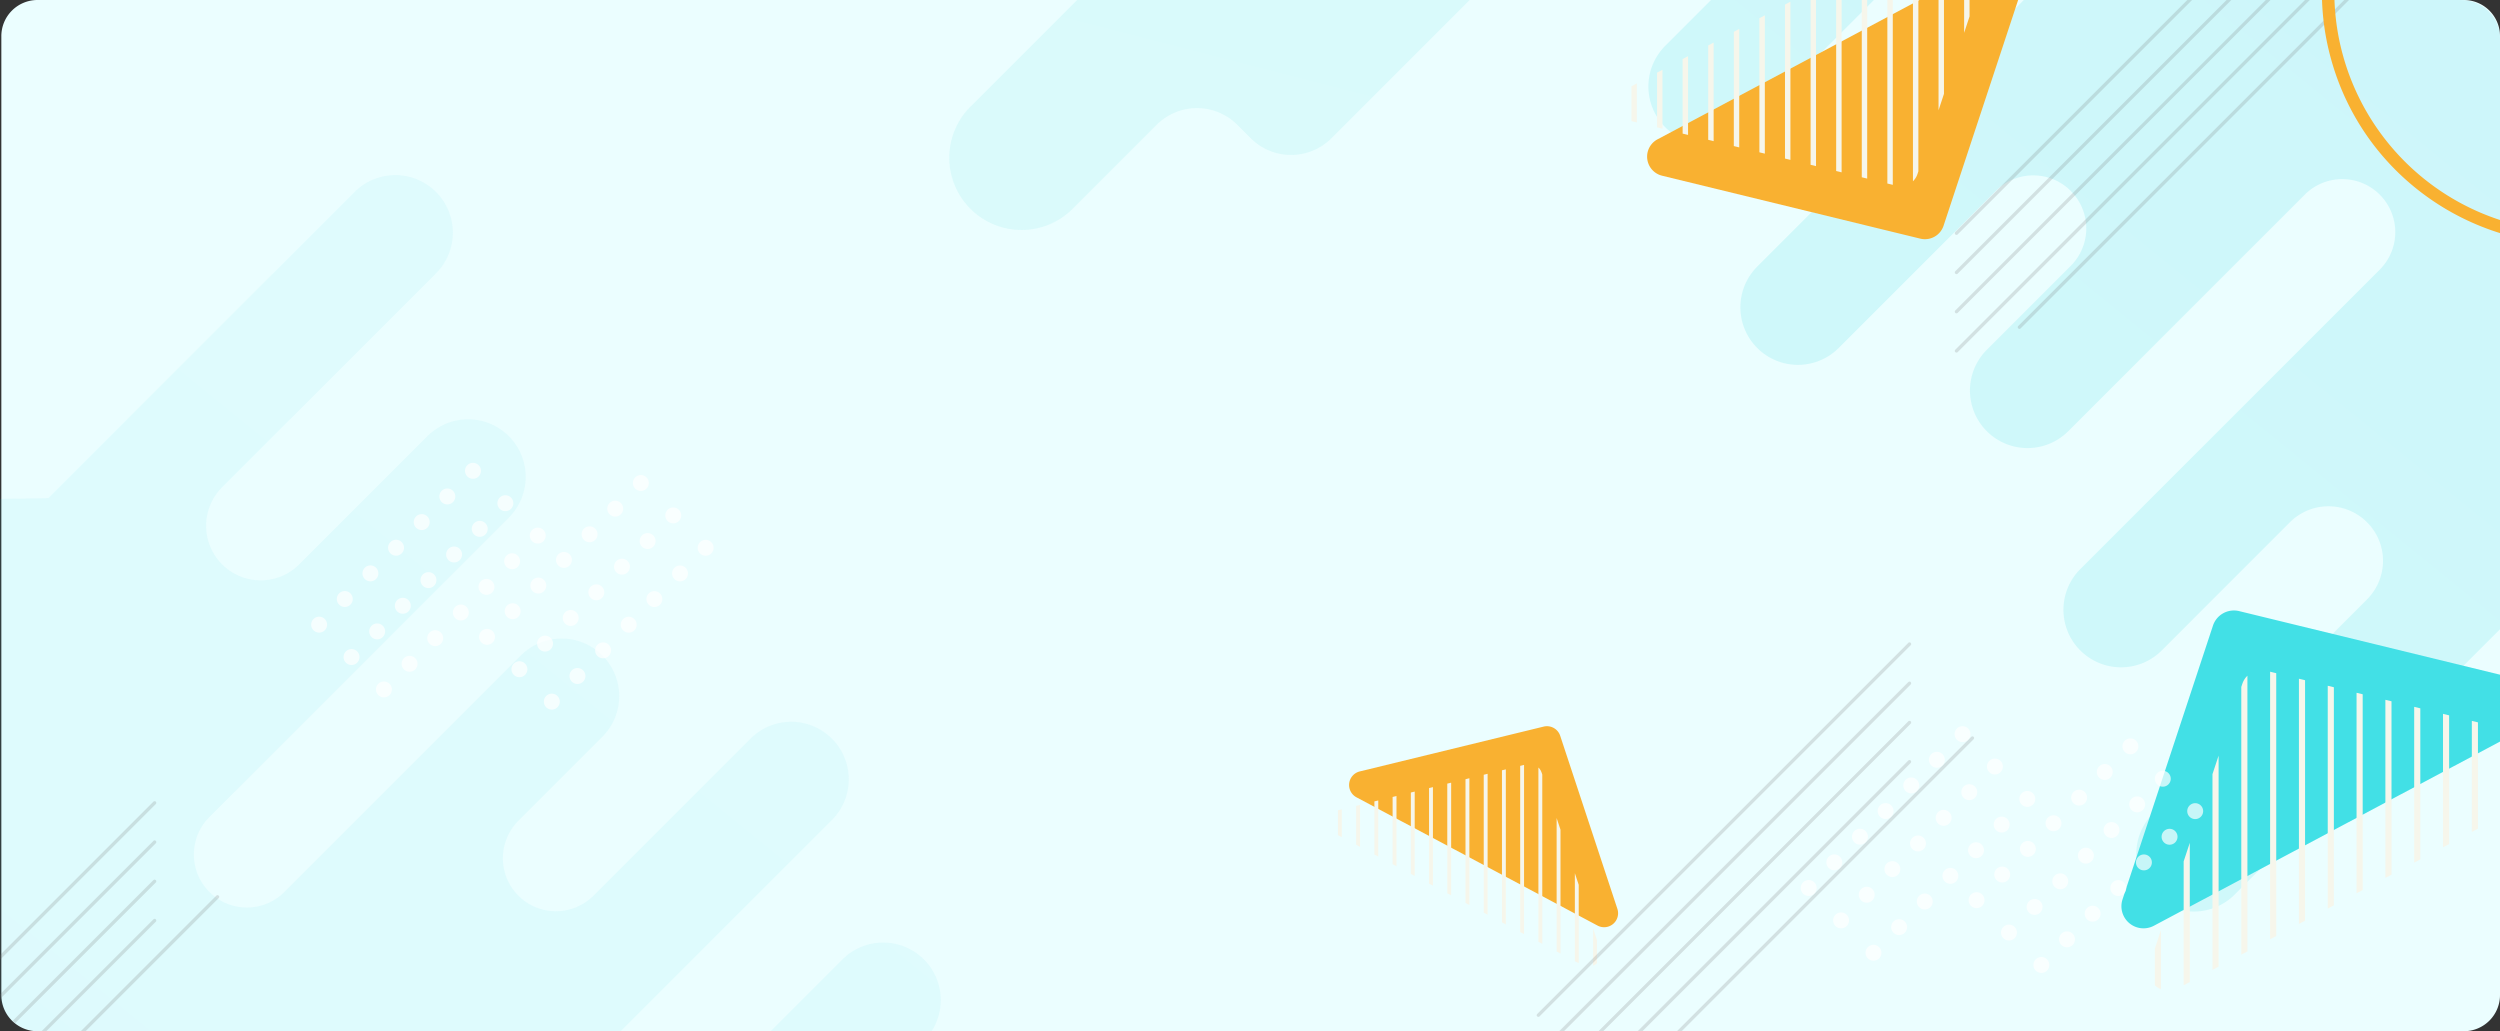 <svg xmlns="http://www.w3.org/2000/svg" xmlns:xlink="http://www.w3.org/1999/xlink" width="1243.667" height="513" viewBox="0 0 1243.667 513">
  <rect x="0" y="0" width="1243.667" height="513" fill="#333333" stroke="none"/>
  <defs>
    <linearGradient id="linear-gradient" x1="1.043" y1="-0.125" x2="0.336" y2="1.321" gradientUnits="objectBoundingBox">
      <stop offset="0" stop-color="#64f6f0"/>
      <stop offset="0.645" stop-color="#4b31a8"/>
      <stop offset="1" stop-color="#461698"/>
    </linearGradient>
    <clipPath id="clip-path">
      <path id="Rectangle_652" data-name="Rectangle 652" d="M1224.081,0H19.585C8.769,0,0,8.507,0,19V494c0,10.493,8.769,19,19.585,19h1204.5c10.817,0,19.585-8.507,19.585-19V19C1243.667,8.507,1234.9,0,1224.081,0Z" transform="translate(392.39 300)" fill="url(#linear-gradient)"/>
    </clipPath>
    <linearGradient id="linear-gradient-2" x1="1.309" y1="-0.42" x2="0.095" y2="0.88" gradientUnits="objectBoundingBox">
      <stop offset="0.092" stop-color="#1ebdde"/>
      <stop offset="0.791" stop-color="#41dbde"/>
    </linearGradient>
    <clipPath id="clip-path-2">
      <path id="Path_100541" data-name="Path 100541" d="M1146.723,222.776,1319.46,130.87a8.8,8.8,0,0,1,12.485,10.525L1290.97,265.419a8.8,8.8,0,0,1-10.435,5.787l-131.763-32.119A8.8,8.8,0,0,1,1146.723,222.776Z" transform="translate(-1142.057 -129.81)" fill="#f6f6eb"/>
    </clipPath>
    <clipPath id="clip-path-3">
      <path id="Path_100541-2" data-name="Path 100541" d="M1351.147,184.627,1156.64,288.116a9.9,9.9,0,0,1-14.059-11.851l46.139-139.656a9.9,9.9,0,0,1,11.75-6.517l148.37,36.166A9.906,9.906,0,0,1,1351.147,184.627Z" transform="translate(-1142.056 -129.81)" fill="#f6f6eb"/>
    </clipPath>
    <clipPath id="clip-path-4">
      <path id="Path_100541-3" data-name="Path 100541" d="M1145.38,164.478l123.013,65.45a6.264,6.264,0,0,0,8.891-7.5L1248.1,134.11a6.264,6.264,0,0,0-7.431-4.121l-93.834,22.873A6.265,6.265,0,0,0,1145.38,164.478Z" transform="translate(-1142.057 -129.81)" fill="#f6f6eb"/>
    </clipPath>
    <linearGradient id="linear-gradient-4" x1="2.575" y1="-3.607" x2="-0.087" y2="1.428" xlink:href="#linear-gradient-2"/>
  </defs>
  <g id="bg-slider" transform="translate(-10836.333 6175.5)">
    <path id="Path_179175" data-name="Path 179175" d="M18,0H1225a18,18,0,0,1,18,18V495a18,18,0,0,1-18,18H18A18,18,0,0,1,0,495V18A18,18,0,0,1,18,0Z" transform="translate(10837 -6175.5)" fill="#ebfeff"/>
    <g id="Mask_Group_45" data-name="Mask Group 45" transform="translate(10443.943 -6475.5)" clip-path="url(#clip-path)">
      <path id="Path_179171" data-name="Path 179171" d="M1017.463-42.5H512.071c-.227.245-.455.491-.694.73L406.422,63.187a28.635,28.635,0,0,0,0,40.5h0a28.635,28.635,0,0,0,40.5,0L551.341-.74a26.374,26.374,0,0,1,37.3,0h0a26.373,26.373,0,0,1,0,37.3L452.186,173.014a28.635,28.635,0,0,0,0,40.5h0a28.635,28.635,0,0,0,40.5,0l78.147-78.147a26.374,26.374,0,0,1,37.3,0h0a26.375,26.375,0,0,1,0,37.3l-41.744,41.744a28.635,28.635,0,0,0,0,40.5h0a28.635,28.635,0,0,0,40.5,0L724.557,137.227a26.374,26.374,0,0,1,37.3,0h0a26.375,26.375,0,0,1,0,37.3L612.9,323.481a28.634,28.634,0,0,0,0,40.5h0a28.635,28.635,0,0,0,40.5,0L717.172,300.2a27.128,27.128,0,0,1,38.365,0h0a27.128,27.128,0,0,1,0,38.365l-106.4,106.4a28.635,28.635,0,0,0,0,40.5h0a28.635,28.635,0,0,0,40.5,0L841.951,333.146l177.062-2.746Z" transform="translate(814.377 259.605)" opacity="0.16" fill="url(#linear-gradient-2)" style="mix-blend-mode: multiply;isolation: isolate"/>
      <path id="Path_179172" data-name="Path 179172" d="M1017.463-42.5H512.071c-.227.245-.455.491-.694.73L406.422,63.187a28.635,28.635,0,0,0,0,40.5h0a28.635,28.635,0,0,0,40.5,0L551.341-.74a26.374,26.374,0,0,1,37.3,0h0a26.373,26.373,0,0,1,0,37.3L452.186,173.014a28.635,28.635,0,0,0,0,40.5h0a28.635,28.635,0,0,0,40.5,0l78.147-78.147a26.374,26.374,0,0,1,37.3,0h0a26.375,26.375,0,0,1,0,37.3l-41.744,41.744a28.635,28.635,0,0,0,0,40.5h0a28.635,28.635,0,0,0,40.5,0L724.557,137.227a26.374,26.374,0,0,1,37.3,0h0a26.375,26.375,0,0,1,0,37.3L612.9,323.481a28.634,28.634,0,0,0,0,40.5h0a28.635,28.635,0,0,0,40.5,0L717.172,300.2a27.128,27.128,0,0,1,38.365,0h0a27.128,27.128,0,0,1,0,38.365l-106.4,106.4a28.635,28.635,0,0,0,0,40.5h0a28.635,28.635,0,0,0,40.5,0L841.951,333.146l177.062-2.746Z" transform="translate(1258.424 880.955) rotate(180)" opacity="0.07" fill="url(#linear-gradient-2)" style="mix-blend-mode: multiply;isolation: isolate"/>
      <g id="Group_117527" data-name="Group 117527" transform="translate(1197.351 251)">
        <path id="Path_179170" data-name="Path 179170" d="M1154.648,234.751l168.4-89.6a9.758,9.758,0,0,1,13.848,11.676l-39.945,120.906a9.755,9.755,0,0,1-11.575,6.419l-128.451-31.31A9.758,9.758,0,0,1,1154.648,234.751Z" transform="translate(-1135.056 -116.436)" fill="#f9b131"/>
        <g id="Group_117517" data-name="Group 117517" transform="translate(0 0)">
          <g id="Group_53774" data-name="Group 53774" transform="translate(0 0)" clip-path="url(#clip-path-2)">
            <path id="Línea_212" data-name="Línea 212" d="M.805,240.15A1.352,1.352,0,0,1-.547,238.8V.805a1.352,1.352,0,0,1,2.7,0V238.8A1.352,1.352,0,0,1,.805,240.15Z" transform="translate(-5.557 -32.873)" fill="#fff"/>
            <path id="Línea_213" data-name="Línea 213" d="M.805,240.15A1.352,1.352,0,0,1-.547,238.8V.805a1.352,1.352,0,0,1,2.7,0V238.8A1.352,1.352,0,0,1,.805,240.15Z" transform="translate(7.174 -32.873)" fill="#f6f6eb"/>
            <path id="Línea_214" data-name="Línea 214" d="M.805,240.15A1.352,1.352,0,0,1-.547,238.8V.805a1.352,1.352,0,0,1,2.7,0V238.8A1.352,1.352,0,0,1,.805,240.15Z" transform="translate(19.905 -32.873)" fill="#f6f6eb"/>
            <path id="Línea_215" data-name="Línea 215" d="M.805,240.15A1.352,1.352,0,0,1-.547,238.8V.805a1.352,1.352,0,0,1,2.7,0V238.8A1.352,1.352,0,0,1,.805,240.15Z" transform="translate(32.636 -32.873)" fill="#f6f6eb"/>
            <path id="Línea_216" data-name="Línea 216" d="M.805,240.15A1.352,1.352,0,0,1-.547,238.8V.805a1.352,1.352,0,0,1,2.7,0V238.8A1.352,1.352,0,0,1,.805,240.15Z" transform="translate(45.367 -32.873)" fill="#f6f6eb"/>
            <path id="Línea_217" data-name="Línea 217" d="M.805,240.15A1.352,1.352,0,0,1-.547,238.8V.805a1.352,1.352,0,0,1,2.7,0V238.8A1.352,1.352,0,0,1,.805,240.15Z" transform="translate(58.098 -32.873)" fill="#f6f6eb"/>
            <path id="Línea_218" data-name="Línea 218" d="M.805,240.15A1.352,1.352,0,0,1-.547,238.8V.805a1.352,1.352,0,0,1,2.7,0V238.8A1.352,1.352,0,0,1,.805,240.15Z" transform="translate(70.829 -32.873)" fill="#f6f6eb"/>
            <path id="Línea_219" data-name="Línea 219" d="M.805,240.15A1.352,1.352,0,0,1-.547,238.8V.805a1.352,1.352,0,0,1,2.7,0V238.8A1.352,1.352,0,0,1,.805,240.15Z" transform="translate(83.559 -32.873)" fill="#f6f6eb"/>
            <path id="Línea_220" data-name="Línea 220" d="M.805,240.15A1.352,1.352,0,0,1-.547,238.8V.805a1.352,1.352,0,0,1,2.7,0V238.8A1.352,1.352,0,0,1,.805,240.15Z" transform="translate(96.29 -32.873)" fill="#f6f6eb"/>
            <path id="Línea_221" data-name="Línea 221" d="M.805,240.15A1.352,1.352,0,0,1-.547,238.8V.805a1.352,1.352,0,0,1,2.7,0V238.8A1.352,1.352,0,0,1,.805,240.15Z" transform="translate(109.021 -32.873)" fill="#f6f6eb"/>
            <path id="Línea_222" data-name="Línea 222" d="M.805,240.15A1.352,1.352,0,0,1-.547,238.8V.805a1.352,1.352,0,0,1,2.7,0V238.8A1.352,1.352,0,0,1,.805,240.15Z" transform="translate(121.752 -32.873)" fill="#f6f6eb"/>
            <path id="Línea_223" data-name="Línea 223" d="M.805,240.15A1.352,1.352,0,0,1-.547,238.8V.805a1.352,1.352,0,0,1,2.7,0V238.8A1.352,1.352,0,0,1,.805,240.15Z" transform="translate(134.483 -32.873)" fill="#f6f6eb"/>
            <path id="Línea_224" data-name="Línea 224" d="M.805,240.15A1.352,1.352,0,0,1-.547,238.8V.805a1.352,1.352,0,0,1,2.7,0V238.8A1.352,1.352,0,0,1,.805,240.15Z" transform="translate(147.214 -32.873)" fill="#f6f6eb"/>
            <path id="Línea_225" data-name="Línea 225" d="M.805,240.15A1.352,1.352,0,0,1-.547,238.8V.805a1.352,1.352,0,0,1,2.7,0V238.8A1.352,1.352,0,0,1,.805,240.15Z" transform="translate(159.945 -32.873)" fill="#f6f6eb"/>
            <path id="Línea_226" data-name="Línea 226" d="M.805,240.15A1.352,1.352,0,0,1-.547,238.8V.805a1.352,1.352,0,0,1,2.7,0V238.8A1.352,1.352,0,0,1,.805,240.15Z" transform="translate(172.676 -32.873)" fill="#f6f6eb"/>
            <path id="Línea_227" data-name="Línea 227" d="M.805,240.15A1.352,1.352,0,0,1-.547,238.8V.805a1.352,1.352,0,0,1,2.7,0V238.8A1.352,1.352,0,0,1,.805,240.15Z" transform="translate(185.407 -32.873)" fill="#f6f6eb"/>
            <path id="Línea_228" data-name="Línea 228" d="M.805,240.15A1.352,1.352,0,0,1-.547,238.8V.805a1.352,1.352,0,0,1,2.7,0V238.8A1.352,1.352,0,0,1,.805,240.15Z" transform="translate(198.138 -32.873)" fill="#fff"/>
          </g>
        </g>
      </g>
      <g id="Group_117528" data-name="Group 117528" transform="translate(1447.702 603.694)">
        <path id="Path_179170-2" data-name="Path 179170" d="M1355.264,199.925,1165.646,300.814a10.987,10.987,0,0,1-15.592-13.147l44.979-136.145a10.985,10.985,0,0,1,13.034-7.228l144.639,35.256A10.988,10.988,0,0,1,1355.264,199.925Z" transform="translate(-1149.472 -143.979)" fill="#42e0e6"/>
        <g id="Group_117517-2" data-name="Group 117517" transform="translate(13.509 29.673)">
          <g id="Group_53774-2" data-name="Group 53774" clip-path="url(#clip-path-3)">
            <path id="Línea_212-2" data-name="Línea 212" d="M.976,270.485a1.523,1.523,0,0,1-1.523-1.523V.976A1.523,1.523,0,0,1,2.5.976V268.962A1.523,1.523,0,0,1,.976,270.485Z" transform="translate(218.719 -73.353)" fill="#fff"/>
            <path id="Línea_213-2" data-name="Línea 213" d="M.976,270.485a1.523,1.523,0,0,1-1.523-1.523V.976A1.523,1.523,0,0,1,2.5.976V268.962A1.523,1.523,0,0,1,.976,270.485Z" transform="translate(204.384 -73.353)" fill="#f6f6eb"/>
            <path id="Línea_214-2" data-name="Línea 214" d="M.976,270.485a1.523,1.523,0,0,1-1.523-1.523V.976A1.523,1.523,0,0,1,2.5.976V268.962A1.523,1.523,0,0,1,.976,270.485Z" transform="translate(190.049 -73.353)" fill="#f6f6eb"/>
            <path id="Línea_215-2" data-name="Línea 215" d="M.976,270.485a1.523,1.523,0,0,1-1.523-1.523V.976A1.523,1.523,0,0,1,2.5.976V268.962A1.523,1.523,0,0,1,.976,270.485Z" transform="translate(175.713 -73.353)" fill="#f6f6eb"/>
            <path id="Línea_216-2" data-name="Línea 216" d="M.976,270.485a1.523,1.523,0,0,1-1.523-1.523V.976A1.523,1.523,0,0,1,2.5.976V268.962A1.523,1.523,0,0,1,.976,270.485Z" transform="translate(161.378 -73.353)" fill="#f6f6eb"/>
            <path id="Línea_217-2" data-name="Línea 217" d="M.976,270.485a1.523,1.523,0,0,1-1.523-1.523V.976A1.523,1.523,0,0,1,2.5.976V268.962A1.523,1.523,0,0,1,.976,270.485Z" transform="translate(147.042 -73.353)" fill="#f6f6eb"/>
            <path id="Línea_218-2" data-name="Línea 218" d="M.976,270.485a1.523,1.523,0,0,1-1.523-1.523V.976A1.523,1.523,0,0,1,2.5.976V268.962A1.523,1.523,0,0,1,.976,270.485Z" transform="translate(132.707 -73.353)" fill="#f6f6eb"/>
            <path id="Línea_219-2" data-name="Línea 219" d="M.976,270.485a1.523,1.523,0,0,1-1.523-1.523V.976A1.523,1.523,0,0,1,2.5.976V268.962A1.523,1.523,0,0,1,.976,270.485Z" transform="translate(118.372 -73.353)" fill="#f6f6eb"/>
            <path id="Línea_220-2" data-name="Línea 220" d="M.976,270.485a1.523,1.523,0,0,1-1.523-1.523V.976A1.523,1.523,0,0,1,2.5.976V268.962A1.523,1.523,0,0,1,.976,270.485Z" transform="translate(104.036 -73.353)" fill="#f6f6eb"/>
            <path id="Línea_221-2" data-name="Línea 221" d="M.976,270.485a1.523,1.523,0,0,1-1.523-1.523V.976A1.523,1.523,0,0,1,2.5.976V268.962A1.523,1.523,0,0,1,.976,270.485Z" transform="translate(89.701 -73.353)" fill="#f6f6eb"/>
            <path id="Línea_222-2" data-name="Línea 222" d="M.976,270.485a1.523,1.523,0,0,1-1.523-1.523V.976A1.523,1.523,0,0,1,2.5.976V268.962A1.523,1.523,0,0,1,.976,270.485Z" transform="translate(75.366 -73.353)" fill="#f6f6eb"/>
            <path id="Línea_223-2" data-name="Línea 223" d="M.976,270.485a1.523,1.523,0,0,1-1.523-1.523V.976A1.523,1.523,0,0,1,2.5.976V268.962A1.523,1.523,0,0,1,.976,270.485Z" transform="translate(61.03 -73.353)" fill="#f6f6eb"/>
            <path id="Línea_224-2" data-name="Línea 224" d="M.976,270.485a1.523,1.523,0,0,1-1.523-1.523V.976A1.523,1.523,0,0,1,2.5.976V268.962A1.523,1.523,0,0,1,.976,270.485Z" transform="translate(46.695 -73.353)" fill="#f6f6eb"/>
            <path id="Línea_225-2" data-name="Línea 225" d="M.976,270.485a1.523,1.523,0,0,1-1.523-1.523V.976A1.523,1.523,0,0,1,2.5.976V268.962A1.523,1.523,0,0,1,.976,270.485Z" transform="translate(32.359 -73.353)" fill="#f6f6eb"/>
            <path id="Línea_226-2" data-name="Línea 226" d="M.976,270.485a1.523,1.523,0,0,1-1.523-1.523V.976A1.523,1.523,0,0,1,2.5.976V268.962A1.523,1.523,0,0,1,.976,270.485Z" transform="translate(18.024 -73.353)" fill="#f6f6eb"/>
            <path id="Línea_227-2" data-name="Línea 227" d="M.976,270.485a1.523,1.523,0,0,1-1.523-1.523V.976A1.523,1.523,0,0,1,2.5.976V268.962A1.523,1.523,0,0,1,.976,270.485Z" transform="translate(3.689 -73.353)" fill="#f6f6eb"/>
            <path id="Línea_228-2" data-name="Línea 228" d="M.976,270.485a1.523,1.523,0,0,1-1.523-1.523V.976A1.523,1.523,0,0,1,2.5.976V268.962A1.523,1.523,0,0,1,.976,270.485Z" transform="translate(-10.647 -73.353)" fill="#fff"/>
          </g>
        </g>
      </g>
      <g id="Group_117529" data-name="Group 117529" transform="translate(1053.249 661.259)">
        <path id="Path_179170-3" data-name="Path 179170" d="M1153.158,179.362l119.922,63.806a6.949,6.949,0,0,0,9.861-8.315l-28.446-86.1a6.948,6.948,0,0,0-8.243-4.571l-91.475,22.3A6.949,6.949,0,0,0,1153.158,179.362Z" transform="translate(-1139.206 -143.979)" fill="#f9b131"/>
        <g id="Group_117517-3" data-name="Group 117517" transform="translate(0 18.766)">
          <g id="Group_53774-3" data-name="Group 53774" clip-path="url(#clip-path-4)">
            <path id="Línea_212-3" data-name="Línea 212" d="M.416,170.863a.963.963,0,0,0,.963-.963V.416a.963.963,0,0,0-1.926,0V169.9A.963.963,0,0,0,.416,170.863Z" transform="translate(-3.8 -46.19)" fill="#fff"/>
            <path id="Línea_213-3" data-name="Línea 213" d="M.416,170.863a.963.963,0,0,0,.963-.963V.416a.963.963,0,0,0-1.926,0V169.9A.963.963,0,0,0,.416,170.863Z" transform="translate(5.266 -46.19)" fill="#f6f6eb"/>
            <path id="Línea_214-3" data-name="Línea 214" d="M.416,170.863a.963.963,0,0,0,.963-.963V.416a.963.963,0,0,0-1.926,0V169.9A.963.963,0,0,0,.416,170.863Z" transform="translate(14.332 -46.19)" fill="#f6f6eb"/>
            <path id="Línea_215-3" data-name="Línea 215" d="M.416,170.863a.963.963,0,0,0,.963-.963V.416a.963.963,0,0,0-1.926,0V169.9A.963.963,0,0,0,.416,170.863Z" transform="translate(23.399 -46.19)" fill="#f6f6eb"/>
            <path id="Línea_216-3" data-name="Línea 216" d="M.416,170.863a.963.963,0,0,0,.963-.963V.416a.963.963,0,0,0-1.926,0V169.9A.963.963,0,0,0,.416,170.863Z" transform="translate(32.465 -46.19)" fill="#f6f6eb"/>
            <path id="Línea_217-3" data-name="Línea 217" d="M.416,170.863a.963.963,0,0,0,.963-.963V.416a.963.963,0,0,0-1.926,0V169.9A.963.963,0,0,0,.416,170.863Z" transform="translate(41.531 -46.19)" fill="#f6f6eb"/>
            <path id="Línea_218-3" data-name="Línea 218" d="M.416,170.863a.963.963,0,0,0,.963-.963V.416a.963.963,0,0,0-1.926,0V169.9A.963.963,0,0,0,.416,170.863Z" transform="translate(50.597 -46.19)" fill="#f6f6eb"/>
            <path id="Línea_219-3" data-name="Línea 219" d="M.416,170.863a.963.963,0,0,0,.963-.963V.416a.963.963,0,0,0-1.926,0V169.9A.963.963,0,0,0,.416,170.863Z" transform="translate(59.663 -46.19)" fill="#f6f6eb"/>
            <path id="Línea_220-3" data-name="Línea 220" d="M.416,170.863a.963.963,0,0,0,.963-.963V.416a.963.963,0,0,0-1.926,0V169.9A.963.963,0,0,0,.416,170.863Z" transform="translate(68.73 -46.19)" fill="#f6f6eb"/>
            <path id="Línea_221-3" data-name="Línea 221" d="M.416,170.863a.963.963,0,0,0,.963-.963V.416a.963.963,0,0,0-1.926,0V169.9A.963.963,0,0,0,.416,170.863Z" transform="translate(77.796 -46.19)" fill="#f6f6eb"/>
            <path id="Línea_222-3" data-name="Línea 222" d="M.416,170.863a.963.963,0,0,0,.963-.963V.416a.963.963,0,0,0-1.926,0V169.9A.963.963,0,0,0,.416,170.863Z" transform="translate(86.862 -46.19)" fill="#f6f6eb"/>
            <path id="Línea_223-3" data-name="Línea 223" d="M.416,170.863a.963.963,0,0,0,.963-.963V.416a.963.963,0,0,0-1.926,0V169.9A.963.963,0,0,0,.416,170.863Z" transform="translate(95.928 -46.19)" fill="#f6f6eb"/>
            <path id="Línea_224-3" data-name="Línea 224" d="M.416,170.863a.963.963,0,0,0,.963-.963V.416a.963.963,0,0,0-1.926,0V169.9A.963.963,0,0,0,.416,170.863Z" transform="translate(104.995 -46.19)" fill="#f6f6eb"/>
            <path id="Línea_225-3" data-name="Línea 225" d="M.416,170.863a.963.963,0,0,0,.963-.963V.416a.963.963,0,0,0-1.926,0V169.9A.963.963,0,0,0,.416,170.863Z" transform="translate(114.061 -46.19)" fill="#f6f6eb"/>
            <path id="Línea_226-3" data-name="Línea 226" d="M.416,170.863a.963.963,0,0,0,.963-.963V.416a.963.963,0,0,0-1.926,0V169.9A.963.963,0,0,0,.416,170.863Z" transform="translate(123.127 -46.19)" fill="#f6f6eb"/>
            <path id="Línea_227-3" data-name="Línea 227" d="M.416,170.863a.963.963,0,0,0,.963-.963V.416a.963.963,0,0,0-1.926,0V169.9A.963.963,0,0,0,.416,170.863Z" transform="translate(132.193 -46.19)" fill="#f6f6eb"/>
            <path id="Línea_228-3" data-name="Línea 228" d="M.416,170.863a.963.963,0,0,0,.963-.963V.416a.963.963,0,0,0-1.926,0V169.9A.963.963,0,0,0,.416,170.863Z" transform="translate(141.259 -46.19)" fill="#fff"/>
          </g>
        </g>
      </g>
      <path id="Path_179173" data-name="Path 179173" d="M67.91-27.783l-76.8,76.8a35.945,35.945,0,0,0,0,50.833h0a35.945,35.945,0,0,0,50.833,0L83.735,58.058a28.377,28.377,0,0,1,40.131,0l6.688,6.688a28.377,28.377,0,0,0,40.131,0l92.53-92.529Z" transform="translate(884.048 304.031)" opacity="0.1" fill="url(#linear-gradient-4)" style="mix-blend-mode: multiply;isolation: isolate"/>
      <g id="Group_117530" data-name="Group 117530" transform="translate(188.471 290.991)" opacity="0.4">
        <path id="Line_155" data-name="Line 155" d="M0,185.46a.834.834,0,0,1-.592-.245.837.837,0,0,1,0-1.184L184.032-.592a.837.837,0,0,1,1.184,0,.837.837,0,0,1,0,1.184L.592,185.215A.834.834,0,0,1,0,185.46Z" transform="translate(96.203 408.401)" fill="#707070" opacity="0.5"/>
        <path id="Line_156" data-name="Line 156" d="M0,185.46a.834.834,0,0,1-.592-.245.837.837,0,0,1,0-1.184L184.032-.592a.837.837,0,0,1,1.184,0,.837.837,0,0,1,0,1.184L.592,185.215A.834.834,0,0,1,0,185.46Z" transform="translate(96.203 427.917)" fill="#707070" opacity="0.5"/>
        <path id="Line_157" data-name="Line 157" d="M0,185.46a.834.834,0,0,1-.592-.245.837.837,0,0,1,0-1.184L184.032-.592a.837.837,0,0,1,1.184,0,.837.837,0,0,1,0,1.184L.592,185.215A.834.834,0,0,1,0,185.46Z" transform="translate(96.203 447.434)" fill="#707070" opacity="0.5"/>
        <path id="Line_158" data-name="Line 158" d="M0,185.46a.834.834,0,0,1-.592-.245.837.837,0,0,1,0-1.184L184.032-.592a.837.837,0,0,1,1.184,0,.837.837,0,0,1,0,1.184L.592,185.215A.834.834,0,0,1,0,185.46Z" transform="translate(96.203 466.95)" fill="#707070" opacity="0.5"/>
        <path id="Line_159" data-name="Line 159" d="M0,185.46a.834.834,0,0,1-.592-.245.837.837,0,0,1,0-1.184L184.032-.592a.837.837,0,0,1,1.184,0,.837.837,0,0,1,0,1.184L.592,185.215A.834.834,0,0,1,0,185.46Z" transform="translate(127.51 455.16)" fill="#707070" opacity="0.5"/>
      </g>
      <g id="Group_117531" data-name="Group 117531" transform="translate(1269.471 -177.009)" opacity="0.4">
        <path id="Line_155-2" data-name="Line 155" d="M0,185.46a.834.834,0,0,1-.592-.245.837.837,0,0,1,0-1.184L184.032-.592a.837.837,0,0,1,1.184,0,.837.837,0,0,1,0,1.184L.592,185.215A.834.834,0,0,1,0,185.46Z" transform="translate(96.203 408.401)" fill="#707070" opacity="0.5"/>
        <path id="Line_156-2" data-name="Line 156" d="M0,185.46a.834.834,0,0,1-.592-.245.837.837,0,0,1,0-1.184L184.032-.592a.837.837,0,0,1,1.184,0,.837.837,0,0,1,0,1.184L.592,185.215A.834.834,0,0,1,0,185.46Z" transform="translate(96.203 427.917)" fill="#707070" opacity="0.5"/>
        <path id="Line_157-2" data-name="Line 157" d="M0,185.46a.834.834,0,0,1-.592-.245.837.837,0,0,1,0-1.184L184.032-.592a.837.837,0,0,1,1.184,0,.837.837,0,0,1,0,1.184L.592,185.215A.834.834,0,0,1,0,185.46Z" transform="translate(96.203 447.434)" fill="#707070" opacity="0.5"/>
        <path id="Line_158-2" data-name="Line 158" d="M0,185.46a.834.834,0,0,1-.592-.245.837.837,0,0,1,0-1.184L184.032-.592a.837.837,0,0,1,1.184,0,.837.837,0,0,1,0,1.184L.592,185.215A.834.834,0,0,1,0,185.46Z" transform="translate(96.203 466.95)" fill="#707070" opacity="0.5"/>
        <path id="Line_159-2" data-name="Line 159" d="M0,185.46a.834.834,0,0,1-.592-.245.837.837,0,0,1,0-1.184L184.032-.592a.837.837,0,0,1,1.184,0,.837.837,0,0,1,0,1.184L.592,185.215A.834.834,0,0,1,0,185.46Z" transform="translate(127.51 455.16)" fill="#707070" opacity="0.5"/>
      </g>
      <g id="Group_117532" data-name="Group 117532" transform="translate(1061.471 211.991)" opacity="0.4">
        <path id="Line_155-3" data-name="Line 155" d="M0,185.46a.834.834,0,0,1-.592-.245.837.837,0,0,1,0-1.184L184.032-.592a.837.837,0,0,1,1.184,0,.837.837,0,0,1,0,1.184L.592,185.215A.834.834,0,0,1,0,185.46Z" transform="translate(96.203 408.401)" fill="#707070" opacity="0.5"/>
        <path id="Line_156-3" data-name="Line 156" d="M0,185.46a.834.834,0,0,1-.592-.245.837.837,0,0,1,0-1.184L184.032-.592a.837.837,0,0,1,1.184,0,.837.837,0,0,1,0,1.184L.592,185.215A.834.834,0,0,1,0,185.46Z" transform="translate(96.203 427.917)" fill="#707070" opacity="0.5"/>
        <path id="Line_157-3" data-name="Line 157" d="M0,185.46a.834.834,0,0,1-.592-.245.837.837,0,0,1,0-1.184L184.032-.592a.837.837,0,0,1,1.184,0,.837.837,0,0,1,0,1.184L.592,185.215A.834.834,0,0,1,0,185.46Z" transform="translate(96.203 447.434)" fill="#707070" opacity="0.5"/>
        <path id="Line_158-3" data-name="Line 158" d="M0,185.46a.834.834,0,0,1-.592-.245.837.837,0,0,1,0-1.184L184.032-.592a.837.837,0,0,1,1.184,0,.837.837,0,0,1,0,1.184L.592,185.215A.834.834,0,0,1,0,185.46Z" transform="translate(96.203 466.95)" fill="#707070" opacity="0.5"/>
        <path id="Line_159-3" data-name="Line 159" d="M0,185.46a.834.834,0,0,1-.592-.245.837.837,0,0,1,0-1.184L184.032-.592a.837.837,0,0,1,1.184,0,.837.837,0,0,1,0,1.184L.592,185.215A.834.834,0,0,1,0,185.46Z" transform="translate(127.51 455.16)" fill="#707070" opacity="0.5"/>
      </g>
      <path id="Path_179174" data-name="Path 179174" d="M105.339,447.753a118.767,118.767,0,0,1-16.23,60.077h7.108a124.91,124.91,0,0,0,15.318-60.077c0-64.525-48.868-117.841-111.535-124.907v6.236A119.685,119.685,0,0,1,105.339,447.753Z" transform="matrix(-0.966, 0.259, -0.259, -0.966, 1775.463, 732.081)" fill="#f9b131"/>
      <g id="Group_117533" data-name="Group 117533" transform="translate(408.388 219.991)">
        <g id="Group_53755" data-name="Group 53755" transform="translate(222.323 316.335)" opacity="0.7">
          <path id="Path_100469" data-name="Path 100469" d="M283.021,322.237a3.958,3.958,0,1,1,0-5.6A3.958,3.958,0,0,1,283.021,322.237Z" transform="translate(-199.737 -315.479)" fill="#fff"/>
          <path id="Path_100470" data-name="Path 100470" d="M296.862,336.076a3.958,3.958,0,1,1,0-5.6A3.956,3.956,0,0,1,296.862,336.076Z" transform="translate(-197.463 -313.205)" fill="#fff"/>
          <path id="Path_100471" data-name="Path 100471" d="M310.7,349.917a3.958,3.958,0,1,1,0-5.6A3.958,3.958,0,0,1,310.7,349.917Z" transform="translate(-195.189 -310.931)" fill="#fff"/>
          <path id="Path_100472" data-name="Path 100472" d="M272.068,333.191a3.958,3.958,0,1,1,0-5.6A3.958,3.958,0,0,1,272.068,333.191Z" transform="translate(-201.537 -313.679)" fill="#fff"/>
          <path id="Path_100473" data-name="Path 100473" d="M285.909,347.032a3.958,3.958,0,1,1,0-5.6A3.958,3.958,0,0,1,285.909,347.032Z" transform="translate(-199.263 -311.405)" fill="#fff"/>
          <path id="Path_100474" data-name="Path 100474" d="M299.75,360.873a3.958,3.958,0,1,1,0-5.6A3.958,3.958,0,0,1,299.75,360.873Z" transform="translate(-196.989 -309.131)" fill="#fff"/>
          <path id="Path_100475" data-name="Path 100475" d="M261.113,344.146a3.958,3.958,0,1,1,0-5.6A3.96,3.96,0,0,1,261.113,344.146Z" transform="translate(-203.337 -311.879)" fill="#fff"/>
          <path id="Path_100476" data-name="Path 100476" d="M274.953,357.987a3.958,3.958,0,1,1,0-5.6A3.96,3.96,0,0,1,274.953,357.987Z" transform="translate(-201.063 -309.605)" fill="#fff"/>
          <path id="Path_100477" data-name="Path 100477" d="M288.795,371.828a3.958,3.958,0,1,1,0-5.6A3.96,3.96,0,0,1,288.795,371.828Z" transform="translate(-198.789 -307.331)" fill="#fff"/>
          <path id="Path_100478" data-name="Path 100478" d="M250.157,355.1a3.958,3.958,0,1,1,0-5.6A3.956,3.956,0,0,1,250.157,355.1Z" transform="translate(-205.137 -310.079)" fill="#fff"/>
          <path id="Path_100479" data-name="Path 100479" d="M264,368.94a3.958,3.958,0,1,1,0-5.6A3.956,3.956,0,0,1,264,368.94Z" transform="translate(-202.863 -307.805)" fill="#fff"/>
          <path id="Path_100480" data-name="Path 100480" d="M277.839,382.781a3.958,3.958,0,1,1,0-5.6A3.956,3.956,0,0,1,277.839,382.781Z" transform="translate(-200.589 -305.531)" fill="#fff"/>
          <path id="Path_100481" data-name="Path 100481" d="M239.2,366.055a3.958,3.958,0,1,1,0-5.6A3.958,3.958,0,0,1,239.2,366.055Z" transform="translate(-206.937 -308.279)" fill="#fff"/>
          <path id="Path_100482" data-name="Path 100482" d="M253.045,379.9a3.958,3.958,0,1,1,0-5.6A3.958,3.958,0,0,1,253.045,379.9Z" transform="translate(-204.663 -306.005)" fill="#fff"/>
          <path id="Path_100483" data-name="Path 100483" d="M266.886,393.737a3.958,3.958,0,1,1,0-5.6A3.958,3.958,0,0,1,266.886,393.737Z" transform="translate(-202.389 -303.731)" fill="#fff"/>
          <path id="Path_100484" data-name="Path 100484" d="M228.248,377.01a3.958,3.958,0,1,1,0-5.6A3.958,3.958,0,0,1,228.248,377.01Z" transform="translate(-208.737 -306.479)" fill="#fff"/>
          <path id="Path_100485" data-name="Path 100485" d="M242.09,390.851a3.958,3.958,0,1,1,0-5.6A3.96,3.96,0,0,1,242.09,390.851Z" transform="translate(-206.463 -304.205)" fill="#fff"/>
          <path id="Path_100486" data-name="Path 100486" d="M255.931,404.692a3.958,3.958,0,1,1,0-5.6A3.96,3.96,0,0,1,255.931,404.692Z" transform="translate(-204.189 -301.931)" fill="#fff"/>
          <path id="Path_100487" data-name="Path 100487" d="M217.295,387.963a3.958,3.958,0,1,1,0-5.6A3.958,3.958,0,0,1,217.295,387.963Z" transform="translate(-210.537 -304.679)" fill="#fff"/>
          <path id="Path_100488" data-name="Path 100488" d="M231.136,401.8a3.958,3.958,0,1,1,0-5.6A3.958,3.958,0,0,1,231.136,401.8Z" transform="translate(-208.263 -302.405)" fill="#fff"/>
          <path id="Path_100489" data-name="Path 100489" d="M244.975,415.646a3.958,3.958,0,1,1,0-5.6A3.956,3.956,0,0,1,244.975,415.646Z" transform="translate(-205.989 -300.131)" fill="#fff"/>
        </g>
        <g id="Group_53756" data-name="Group 53756" transform="translate(138.804 310.268)" opacity="0.7">
          <path id="Path_100490" data-name="Path 100490" d="M211.289,317.025a3.958,3.958,0,1,1,0-5.6A3.958,3.958,0,0,1,211.289,317.025Z" transform="translate(-128.004 -310.268)" fill="#fff"/>
          <path id="Path_100491" data-name="Path 100491" d="M225.13,330.865a3.958,3.958,0,1,1,0-5.6A3.958,3.958,0,0,1,225.13,330.865Z" transform="translate(-125.73 -307.994)" fill="#fff"/>
          <path id="Path_100492" data-name="Path 100492" d="M238.971,344.707a3.958,3.958,0,1,1,0-5.6A3.958,3.958,0,0,1,238.971,344.707Z" transform="translate(-123.456 -305.72)" fill="#fff"/>
          <path id="Path_100493" data-name="Path 100493" d="M200.334,327.98a3.958,3.958,0,1,1,0-5.6A3.958,3.958,0,0,1,200.334,327.98Z" transform="translate(-129.804 -308.468)" fill="#fff"/>
          <path id="Path_100494" data-name="Path 100494" d="M214.174,341.821a3.958,3.958,0,1,1,0-5.6A3.96,3.96,0,0,1,214.174,341.821Z" transform="translate(-127.53 -306.194)" fill="#fff"/>
          <path id="Path_100495" data-name="Path 100495" d="M228.016,355.662a3.958,3.958,0,1,1,0-5.6A3.96,3.96,0,0,1,228.016,355.662Z" transform="translate(-125.256 -303.92)" fill="#fff"/>
          <path id="Path_100496" data-name="Path 100496" d="M189.38,338.935a3.958,3.958,0,1,1,0-5.6A3.96,3.96,0,0,1,189.38,338.935Z" transform="translate(-131.604 -306.668)" fill="#fff"/>
          <path id="Path_100497" data-name="Path 100497" d="M203.219,352.775a3.958,3.958,0,1,1,0-5.6A3.956,3.956,0,0,1,203.219,352.775Z" transform="translate(-129.33 -304.394)" fill="#fff"/>
          <path id="Path_100498" data-name="Path 100498" d="M217.06,366.615a3.958,3.958,0,1,1,0-5.6A3.956,3.956,0,0,1,217.06,366.615Z" transform="translate(-127.056 -302.12)" fill="#fff"/>
          <path id="Path_100499" data-name="Path 100499" d="M178.424,349.888a3.958,3.958,0,1,1,0-5.6A3.958,3.958,0,0,1,178.424,349.888Z" transform="translate(-133.404 -304.868)" fill="#fff"/>
          <path id="Path_100500" data-name="Path 100500" d="M192.266,363.73a3.958,3.958,0,1,1,0-5.6A3.958,3.958,0,0,1,192.266,363.73Z" transform="translate(-131.13 -302.594)" fill="#fff"/>
          <path id="Path_100501" data-name="Path 100501" d="M206.107,377.571a3.958,3.958,0,1,1,0-5.6A3.958,3.958,0,0,1,206.107,377.571Z" transform="translate(-128.856 -300.32)" fill="#fff"/>
          <path id="Path_100502" data-name="Path 100502" d="M167.469,360.844a3.958,3.958,0,1,1,0-5.6A3.956,3.956,0,0,1,167.469,360.844Z" transform="translate(-135.204 -303.068)" fill="#fff"/>
          <path id="Path_100503" data-name="Path 100503" d="M181.311,374.685a3.958,3.958,0,1,1,0-5.6A3.96,3.96,0,0,1,181.311,374.685Z" transform="translate(-132.93 -300.794)" fill="#fff"/>
          <path id="Path_100504" data-name="Path 100504" d="M195.152,388.526a3.958,3.958,0,1,1,0-5.6A3.96,3.96,0,0,1,195.152,388.526Z" transform="translate(-130.656 -298.52)" fill="#fff"/>
          <path id="Path_100505" data-name="Path 100505" d="M156.516,371.8a3.958,3.958,0,1,1,0-5.6A3.958,3.958,0,0,1,156.516,371.8Z" transform="translate(-137.004 -301.268)" fill="#fff"/>
          <path id="Path_100506" data-name="Path 100506" d="M170.357,385.638a3.958,3.958,0,1,1,0-5.6A3.958,3.958,0,0,1,170.357,385.638Z" transform="translate(-134.73 -298.994)" fill="#fff"/>
          <path id="Path_100507" data-name="Path 100507" d="M184.2,399.479a3.958,3.958,0,1,1,0-5.6A3.956,3.956,0,0,1,184.2,399.479Z" transform="translate(-132.456 -296.72)" fill="#fff"/>
          <path id="Path_100508" data-name="Path 100508" d="M145.561,382.753a3.958,3.958,0,1,1,0-5.6A3.958,3.958,0,0,1,145.561,382.753Z" transform="translate(-138.804 -299.468)" fill="#fff"/>
          <path id="Path_100509" data-name="Path 100509" d="M159.4,396.594a3.958,3.958,0,1,1,0-5.6A3.958,3.958,0,0,1,159.4,396.594Z" transform="translate(-136.53 -297.194)" fill="#fff"/>
          <path id="Path_100510" data-name="Path 100510" d="M173.243,410.435a3.958,3.958,0,1,1,0-5.6A3.958,3.958,0,0,1,173.243,410.435Z" transform="translate(-134.255 -294.92)" fill="#fff"/>
        </g>
      </g>
      <g id="Group_117534" data-name="Group 117534" transform="translate(1149.388 350.991)">
        <g id="Group_53755-2" data-name="Group 53755" transform="translate(222.323 316.335)" opacity="0.7">
          <path id="Path_100469-2" data-name="Path 100469" d="M283.021,322.237a3.958,3.958,0,1,1,0-5.6A3.958,3.958,0,0,1,283.021,322.237Z" transform="translate(-199.737 -315.479)" fill="#fff"/>
          <path id="Path_100470-2" data-name="Path 100470" d="M296.862,336.076a3.958,3.958,0,1,1,0-5.6A3.956,3.956,0,0,1,296.862,336.076Z" transform="translate(-197.463 -313.205)" fill="#fff"/>
          <path id="Path_100471-2" data-name="Path 100471" d="M310.7,349.917a3.958,3.958,0,1,1,0-5.6A3.958,3.958,0,0,1,310.7,349.917Z" transform="translate(-195.189 -310.931)" fill="#fff"/>
          <path id="Path_100472-2" data-name="Path 100472" d="M272.068,333.191a3.958,3.958,0,1,1,0-5.6A3.958,3.958,0,0,1,272.068,333.191Z" transform="translate(-201.537 -313.679)" fill="#fff"/>
          <path id="Path_100473-2" data-name="Path 100473" d="M285.909,347.032a3.958,3.958,0,1,1,0-5.6A3.958,3.958,0,0,1,285.909,347.032Z" transform="translate(-199.263 -311.405)" fill="#fff"/>
          <path id="Path_100474-2" data-name="Path 100474" d="M299.75,360.873a3.958,3.958,0,1,1,0-5.6A3.958,3.958,0,0,1,299.75,360.873Z" transform="translate(-196.989 -309.131)" fill="#fff"/>
          <path id="Path_100475-2" data-name="Path 100475" d="M261.113,344.146a3.958,3.958,0,1,1,0-5.6A3.96,3.96,0,0,1,261.113,344.146Z" transform="translate(-203.337 -311.879)" fill="#fff"/>
          <path id="Path_100476-2" data-name="Path 100476" d="M274.953,357.987a3.958,3.958,0,1,1,0-5.6A3.96,3.96,0,0,1,274.953,357.987Z" transform="translate(-201.063 -309.605)" fill="#fff"/>
          <path id="Path_100477-2" data-name="Path 100477" d="M288.795,371.828a3.958,3.958,0,1,1,0-5.6A3.96,3.96,0,0,1,288.795,371.828Z" transform="translate(-198.789 -307.331)" fill="#fff"/>
          <path id="Path_100478-2" data-name="Path 100478" d="M250.157,355.1a3.958,3.958,0,1,1,0-5.6A3.956,3.956,0,0,1,250.157,355.1Z" transform="translate(-205.137 -310.079)" fill="#fff"/>
          <path id="Path_100479-2" data-name="Path 100479" d="M264,368.94a3.958,3.958,0,1,1,0-5.6A3.956,3.956,0,0,1,264,368.94Z" transform="translate(-202.863 -307.805)" fill="#fff"/>
          <path id="Path_100480-2" data-name="Path 100480" d="M277.839,382.781a3.958,3.958,0,1,1,0-5.6A3.956,3.956,0,0,1,277.839,382.781Z" transform="translate(-200.589 -305.531)" fill="#fff"/>
          <path id="Path_100481-2" data-name="Path 100481" d="M239.2,366.055a3.958,3.958,0,1,1,0-5.6A3.958,3.958,0,0,1,239.2,366.055Z" transform="translate(-206.937 -308.279)" fill="#fff"/>
          <path id="Path_100482-2" data-name="Path 100482" d="M253.045,379.9a3.958,3.958,0,1,1,0-5.6A3.958,3.958,0,0,1,253.045,379.9Z" transform="translate(-204.663 -306.005)" fill="#fff"/>
          <path id="Path_100483-2" data-name="Path 100483" d="M266.886,393.737a3.958,3.958,0,1,1,0-5.6A3.958,3.958,0,0,1,266.886,393.737Z" transform="translate(-202.389 -303.731)" fill="#fff"/>
          <path id="Path_100484-2" data-name="Path 100484" d="M228.248,377.01a3.958,3.958,0,1,1,0-5.6A3.958,3.958,0,0,1,228.248,377.01Z" transform="translate(-208.737 -306.479)" fill="#fff"/>
          <path id="Path_100485-2" data-name="Path 100485" d="M242.09,390.851a3.958,3.958,0,1,1,0-5.6A3.96,3.96,0,0,1,242.09,390.851Z" transform="translate(-206.463 -304.205)" fill="#fff"/>
          <path id="Path_100486-2" data-name="Path 100486" d="M255.931,404.692a3.958,3.958,0,1,1,0-5.6A3.96,3.96,0,0,1,255.931,404.692Z" transform="translate(-204.189 -301.931)" fill="#fff"/>
          <path id="Path_100487-2" data-name="Path 100487" d="M217.295,387.963a3.958,3.958,0,1,1,0-5.6A3.958,3.958,0,0,1,217.295,387.963Z" transform="translate(-210.537 -304.679)" fill="#fff"/>
          <path id="Path_100488-2" data-name="Path 100488" d="M231.136,401.8a3.958,3.958,0,1,1,0-5.6A3.958,3.958,0,0,1,231.136,401.8Z" transform="translate(-208.263 -302.405)" fill="#fff"/>
          <path id="Path_100489-2" data-name="Path 100489" d="M244.975,415.646a3.958,3.958,0,1,1,0-5.6A3.956,3.956,0,0,1,244.975,415.646Z" transform="translate(-205.989 -300.131)" fill="#fff"/>
        </g>
        <g id="Group_53756-2" data-name="Group 53756" transform="translate(138.804 310.268)" opacity="0.7">
          <path id="Path_100490-2" data-name="Path 100490" d="M211.289,317.025a3.958,3.958,0,1,1,0-5.6A3.958,3.958,0,0,1,211.289,317.025Z" transform="translate(-128.004 -310.268)" fill="#fff"/>
          <path id="Path_100491-2" data-name="Path 100491" d="M225.13,330.865a3.958,3.958,0,1,1,0-5.6A3.958,3.958,0,0,1,225.13,330.865Z" transform="translate(-125.73 -307.994)" fill="#fff"/>
          <path id="Path_100492-2" data-name="Path 100492" d="M238.971,344.707a3.958,3.958,0,1,1,0-5.6A3.958,3.958,0,0,1,238.971,344.707Z" transform="translate(-123.456 -305.72)" fill="#fff"/>
          <path id="Path_100493-2" data-name="Path 100493" d="M200.334,327.98a3.958,3.958,0,1,1,0-5.6A3.958,3.958,0,0,1,200.334,327.98Z" transform="translate(-129.804 -308.468)" fill="#fff"/>
          <path id="Path_100494-2" data-name="Path 100494" d="M214.174,341.821a3.958,3.958,0,1,1,0-5.6A3.96,3.96,0,0,1,214.174,341.821Z" transform="translate(-127.53 -306.194)" fill="#fff"/>
          <path id="Path_100495-2" data-name="Path 100495" d="M228.016,355.662a3.958,3.958,0,1,1,0-5.6A3.96,3.96,0,0,1,228.016,355.662Z" transform="translate(-125.256 -303.92)" fill="#fff"/>
          <path id="Path_100496-2" data-name="Path 100496" d="M189.38,338.935a3.958,3.958,0,1,1,0-5.6A3.96,3.96,0,0,1,189.38,338.935Z" transform="translate(-131.604 -306.668)" fill="#fff"/>
          <path id="Path_100497-2" data-name="Path 100497" d="M203.219,352.775a3.958,3.958,0,1,1,0-5.6A3.956,3.956,0,0,1,203.219,352.775Z" transform="translate(-129.33 -304.394)" fill="#fff"/>
          <path id="Path_100498-2" data-name="Path 100498" d="M217.06,366.615a3.958,3.958,0,1,1,0-5.6A3.956,3.956,0,0,1,217.06,366.615Z" transform="translate(-127.056 -302.12)" fill="#fff"/>
          <path id="Path_100499-2" data-name="Path 100499" d="M178.424,349.888a3.958,3.958,0,1,1,0-5.6A3.958,3.958,0,0,1,178.424,349.888Z" transform="translate(-133.404 -304.868)" fill="#fff"/>
          <path id="Path_100500-2" data-name="Path 100500" d="M192.266,363.73a3.958,3.958,0,1,1,0-5.6A3.958,3.958,0,0,1,192.266,363.73Z" transform="translate(-131.13 -302.594)" fill="#fff"/>
          <path id="Path_100501-2" data-name="Path 100501" d="M206.107,377.571a3.958,3.958,0,1,1,0-5.6A3.958,3.958,0,0,1,206.107,377.571Z" transform="translate(-128.856 -300.32)" fill="#fff"/>
          <path id="Path_100502-2" data-name="Path 100502" d="M167.469,360.844a3.958,3.958,0,1,1,0-5.6A3.956,3.956,0,0,1,167.469,360.844Z" transform="translate(-135.204 -303.068)" fill="#fff"/>
          <path id="Path_100503-2" data-name="Path 100503" d="M181.311,374.685a3.958,3.958,0,1,1,0-5.6A3.96,3.96,0,0,1,181.311,374.685Z" transform="translate(-132.93 -300.794)" fill="#fff"/>
          <path id="Path_100504-2" data-name="Path 100504" d="M195.152,388.526a3.958,3.958,0,1,1,0-5.6A3.96,3.96,0,0,1,195.152,388.526Z" transform="translate(-130.656 -298.52)" fill="#fff"/>
          <path id="Path_100505-2" data-name="Path 100505" d="M156.516,371.8a3.958,3.958,0,1,1,0-5.6A3.958,3.958,0,0,1,156.516,371.8Z" transform="translate(-137.004 -301.268)" fill="#fff"/>
          <path id="Path_100506-2" data-name="Path 100506" d="M170.357,385.638a3.958,3.958,0,1,1,0-5.6A3.958,3.958,0,0,1,170.357,385.638Z" transform="translate(-134.73 -298.994)" fill="#fff"/>
          <path id="Path_100507-2" data-name="Path 100507" d="M184.2,399.479a3.958,3.958,0,1,1,0-5.6A3.956,3.956,0,0,1,184.2,399.479Z" transform="translate(-132.456 -296.72)" fill="#fff"/>
          <path id="Path_100508-2" data-name="Path 100508" d="M145.561,382.753a3.958,3.958,0,1,1,0-5.6A3.958,3.958,0,0,1,145.561,382.753Z" transform="translate(-138.804 -299.468)" fill="#fff"/>
          <path id="Path_100509-2" data-name="Path 100509" d="M159.4,396.594a3.958,3.958,0,1,1,0-5.6A3.958,3.958,0,0,1,159.4,396.594Z" transform="translate(-136.53 -297.194)" fill="#fff"/>
          <path id="Path_100510-2" data-name="Path 100510" d="M173.243,410.435a3.958,3.958,0,1,1,0-5.6A3.958,3.958,0,0,1,173.243,410.435Z" transform="translate(-134.255 -294.92)" fill="#fff"/>
        </g>
      </g>
    </g>
  </g>
</svg>
